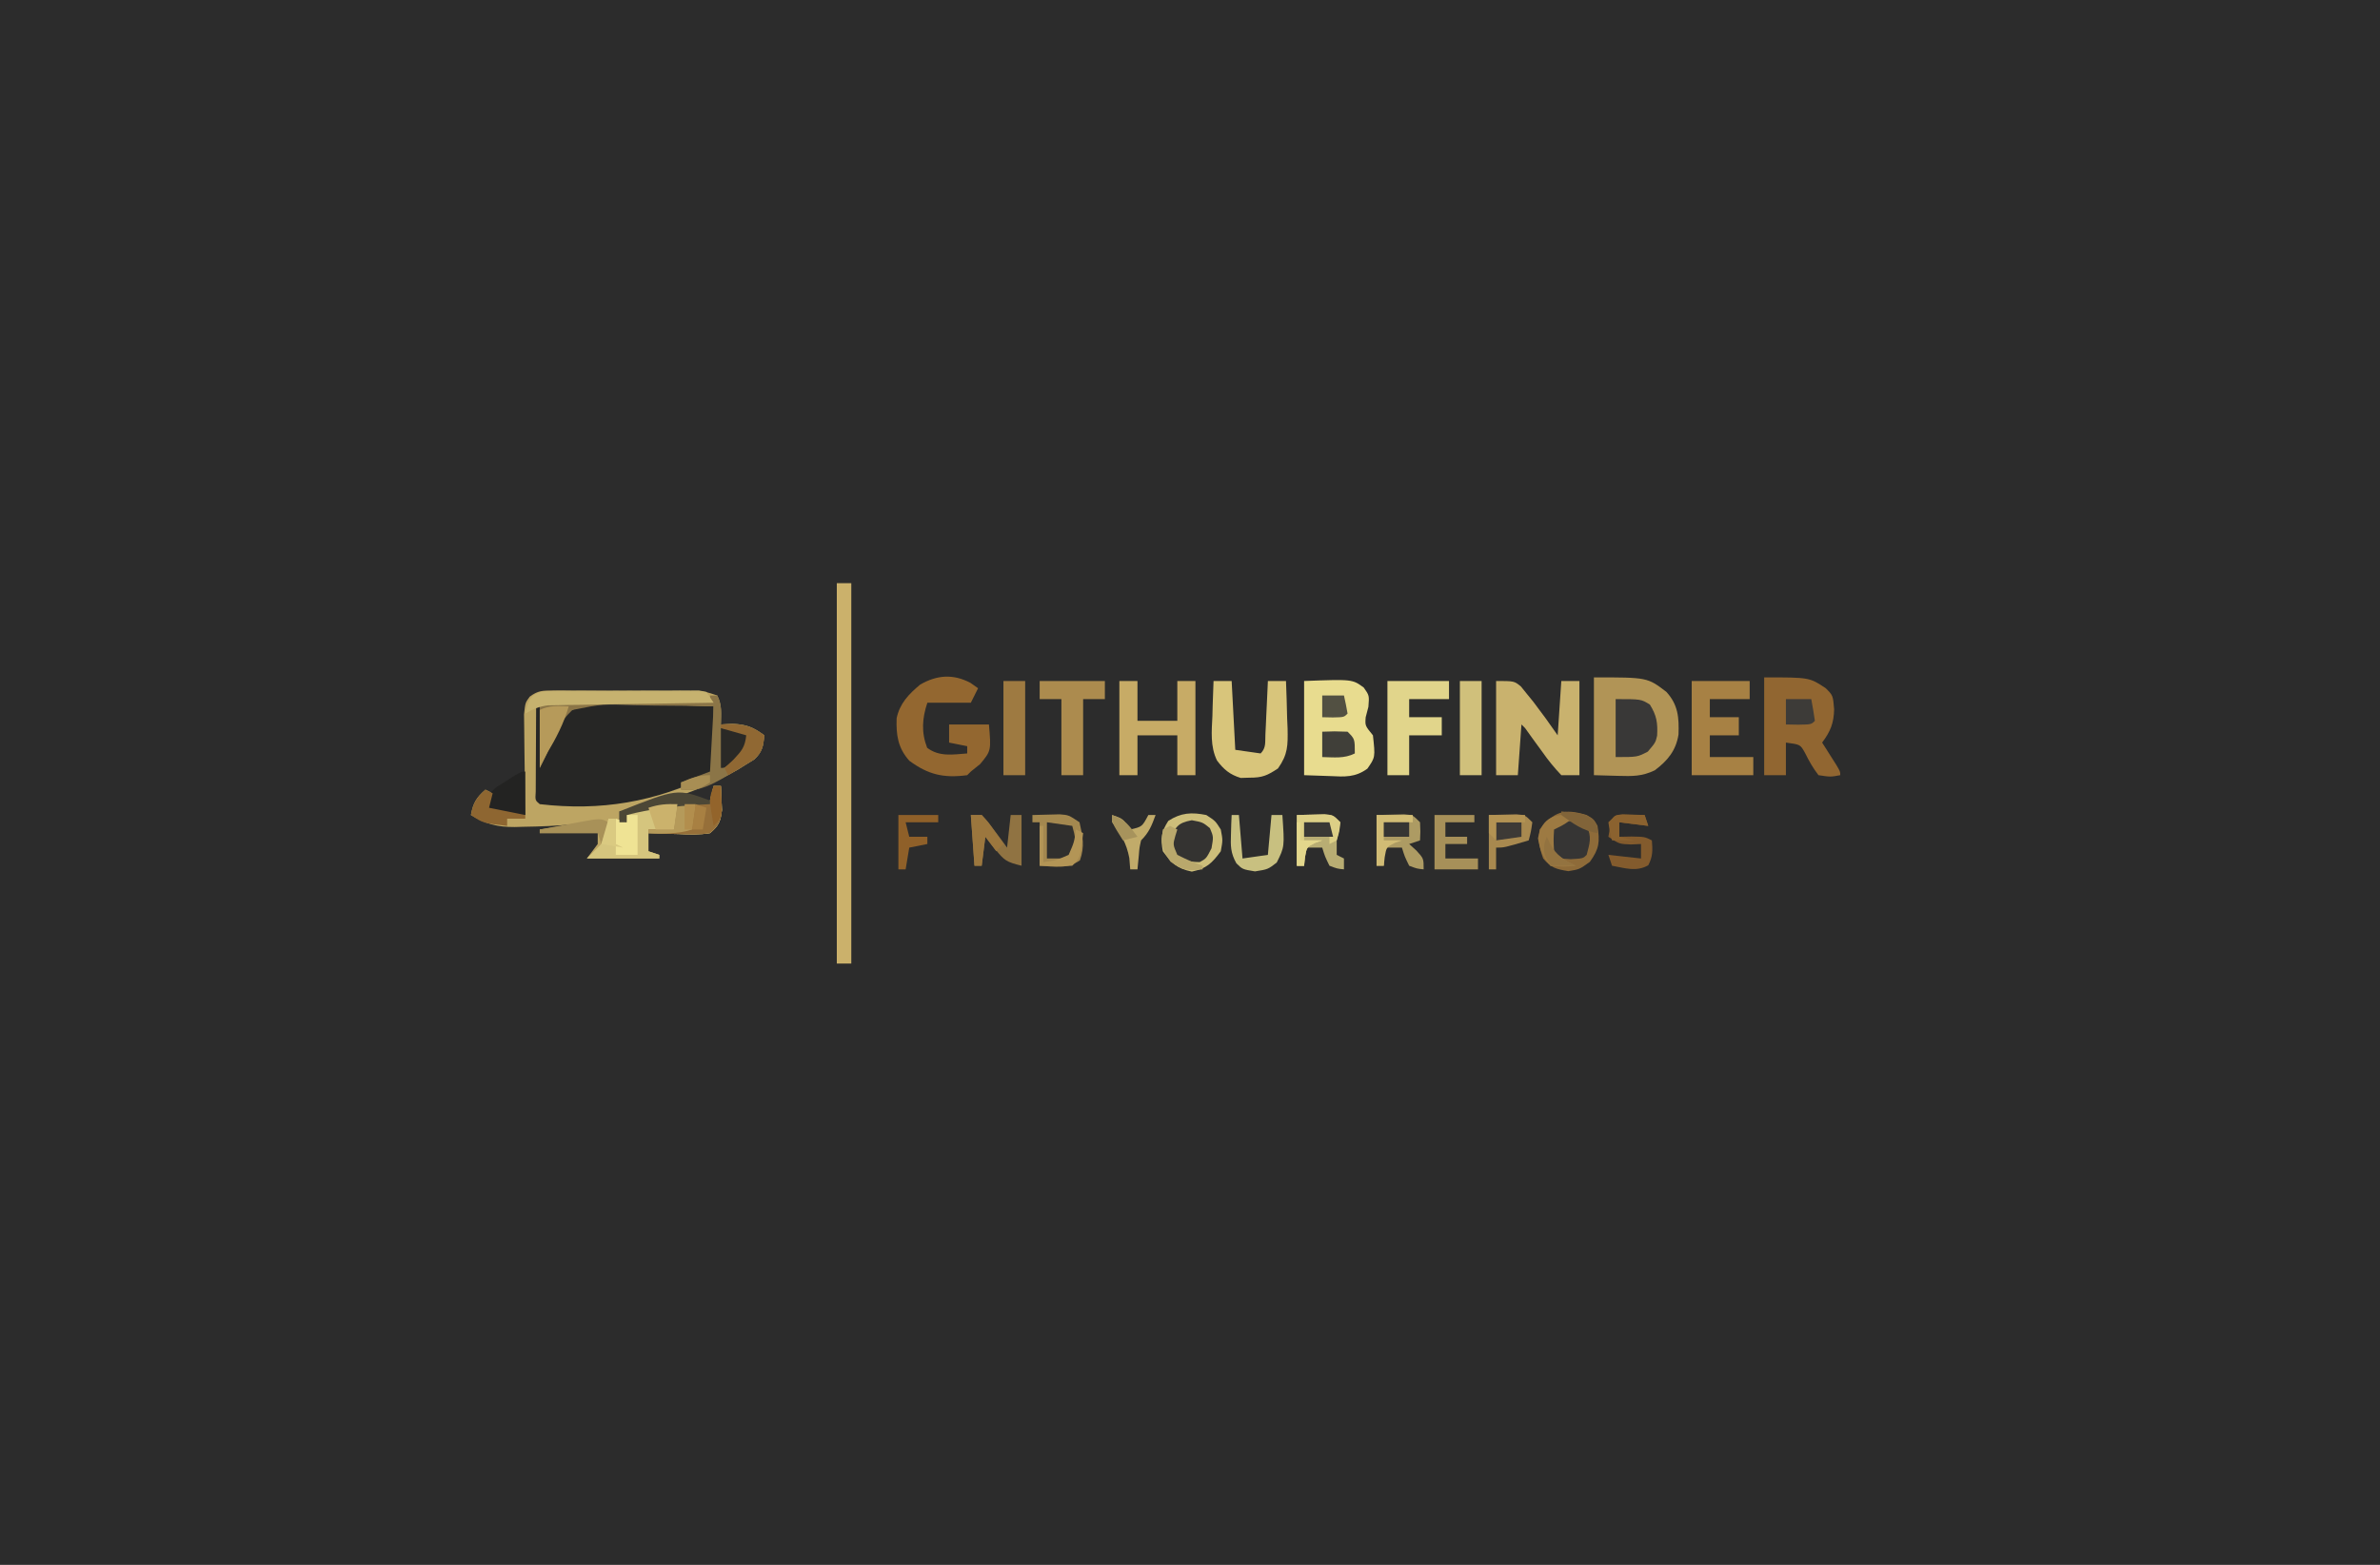 <?xml version="1.0" encoding="UTF-8"?>
<svg version="1.1" xmlns="http://www.w3.org/2000/svg" width="657" height="432">
    <path
        d="M0 0 C216.81 0 433.62 0 657 0 C657 142.56 657 285.12 657 432 C440.19 432 223.38 432 0 432 C0 289.44 0 146.88 0 0 Z "
        fill="#2C2C2C" transform="translate(0,0)" />
    <path
        d="M0 0 C0.99 0.495 0.99 0.495 2 1 C2 4.96 2 8.92 2 13 C2.494 12.145 2.987 11.291 3.496 10.41 C4.137 9.305 4.777 8.201 5.438 7.062 C6.076 5.96 6.714 4.858 7.371 3.723 C9 1 9 1 10 0 C12.884 -0.089 15.745 -0.115 18.629 -0.098 C19.925 -0.096 19.925 -0.096 21.248 -0.093 C24.019 -0.088 26.791 -0.075 29.562 -0.062 C31.437 -0.057 33.311 -0.053 35.186 -0.049 C39.79 -0.039 44.395 -0.019 49 0 C49 5.94 49 11.88 49 18 C45.352 19.728 41.696 21.381 38 23 C36.751 23.605 36.751 23.605 35.477 24.223 C24.89 28.658 12.267 27.899 1 27 C0 26 0 26 -0.114 23.5 C-0.108 22.416 -0.103 21.332 -0.098 20.215 C-0.094 19.045 -0.091 17.875 -0.088 16.67 C-0.08 15.438 -0.071 14.207 -0.062 12.938 C-0.058 11.702 -0.053 10.466 -0.049 9.193 C-0.037 6.129 -0.021 3.064 0 0 Z "
        fill="#262625" transform="translate(148,195)" />
    <path
        d="M0 0 C0.931 -0.003 1.862 -0.006 2.821 -0.009 C4.326 0.009 4.326 0.009 5.861 0.028 C7.409 0.031 7.409 0.031 8.988 0.034 C11.17 0.041 13.353 0.055 15.535 0.075 C18.879 0.106 22.224 0.116 25.568 0.122 C27.687 0.131 29.805 0.142 31.924 0.153 C32.927 0.158 33.93 0.162 34.964 0.166 C36.36 0.181 36.36 0.181 37.785 0.195 C39.014 0.206 39.014 0.206 40.268 0.216 C42.393 0.356 42.393 0.356 45.393 1.356 C46.747 4.065 46.458 6.366 46.393 9.356 C47.444 9.295 48.496 9.233 49.58 9.169 C53.551 9.364 55.235 10.06 58.393 12.356 C58.072 15.365 57.864 16.918 55.607 19.017 C54.856 19.479 54.104 19.942 53.33 20.419 C52.23 21.117 52.23 21.117 51.107 21.829 C44.249 25.688 37.591 28.427 30.018 30.606 C29.117 30.875 28.215 31.143 27.287 31.419 C20.694 33.356 20.694 33.356 18.393 33.356 C18.393 34.346 18.393 35.336 18.393 36.356 C19.053 36.356 19.713 36.356 20.393 36.356 C20.393 35.696 20.393 35.036 20.393 34.356 C28.037 31.325 35.207 30.694 43.393 30.356 C43.723 29.036 44.053 27.716 44.393 26.356 C45.053 26.356 45.713 26.356 46.393 26.356 C46.474 27.772 46.532 29.189 46.58 30.606 C46.632 31.79 46.632 31.79 46.686 32.997 C46.296 36.134 45.829 37.295 43.393 39.356 C40.483 39.849 37.645 39.732 34.705 39.606 C33.509 39.579 33.509 39.579 32.289 39.552 C30.323 39.505 28.358 39.433 26.393 39.356 C26.393 41.006 26.393 42.656 26.393 44.356 C27.383 44.686 28.373 45.016 29.393 45.356 C29.393 45.686 29.393 46.016 29.393 46.356 C22.793 46.356 16.193 46.356 9.393 46.356 C10.383 45.036 11.373 43.716 12.393 42.356 C12.393 41.366 12.393 40.376 12.393 39.356 C7.113 39.356 1.833 39.356 -3.607 39.356 C-3.607 39.026 -3.607 38.696 -3.607 38.356 C0.683 37.696 4.973 37.036 9.393 36.356 C7.691 36.604 7.691 36.604 5.955 36.856 C1.207 37.371 -3.523 37.537 -8.295 37.606 C-9.381 37.638 -9.381 37.638 -10.49 37.671 C-15.277 37.702 -18.399 36.875 -22.607 34.356 C-22.044 31.087 -21.108 29.531 -18.607 27.356 C-17.947 27.686 -17.287 28.016 -16.607 28.356 C-16.937 29.676 -17.267 30.996 -17.607 32.356 C-14.307 33.016 -11.007 33.676 -7.607 34.356 C-7.631 32.971 -7.631 32.971 -7.655 31.558 C-7.706 28.131 -7.744 24.704 -7.772 21.277 C-7.787 19.793 -7.808 18.31 -7.834 16.827 C-7.87 14.695 -7.887 12.563 -7.9 10.431 C-7.924 8.506 -7.924 8.506 -7.948 6.543 C-7.607 3.356 -7.607 3.356 -6.374 1.68 C-4.105 -0.02 -2.819 -0.013 0 0 Z M-4.607 4.356 C-4.636 8.669 -4.654 12.981 -4.67 17.294 C-4.678 18.526 -4.687 19.757 -4.695 21.026 C-4.699 22.196 -4.702 23.366 -4.705 24.571 C-4.71 25.655 -4.716 26.739 -4.721 27.856 C-4.892 30.297 -4.892 30.297 -3.607 31.356 C13.207 33.32 28.215 30.768 43.393 23.356 C44.586 22.383 44.586 22.383 44.506 20.591 C44.501 19.842 44.496 19.093 44.49 18.321 C44.487 17.512 44.484 16.704 44.48 15.87 C44.472 15.02 44.464 14.17 44.455 13.294 C44.451 12.44 44.446 11.586 44.441 10.706 C44.43 8.589 44.412 6.473 44.393 4.356 C38.949 4.133 33.507 3.97 28.06 3.862 C26.209 3.817 24.358 3.756 22.508 3.677 C12.152 2.778 12.152 2.778 2.882 6.259 C1.301 8.603 0.314 10.693 -0.607 13.356 C-1.267 14.676 -1.927 15.996 -2.607 17.356 C-2.607 13.066 -2.607 8.776 -2.607 4.356 C-3.267 4.356 -3.927 4.356 -4.607 4.356 Z "
        fill="#BDA563" transform="translate(152.607,190.644)" />
    <path
        d="M0 0 C14.75 0 14.75 0 20 4 C23.263 7.569 23.523 11.115 23.352 15.785 C22.644 20.243 20.329 22.996 16.812 25.652 C13.249 27.36 10.619 27.298 6.688 27.188 C3.377 27.095 3.377 27.095 0 27 C0 18.09 0 9.18 0 0 Z "
        fill="#B19456" transform="translate(440,187)" />
    <path
        d="M0 0 C13.33 -0.494 13.33 -0.494 16.469 1.82 C18 4 18 4 17.75 7.125 C17.503 8.074 17.255 9.023 17 10 C16.815 12.324 16.815 12.324 19 15 C19.66 21.053 19.66 21.053 17.461 24.207 C14.113 26.646 11.212 26.443 7.25 26.25 C4.857 26.168 2.465 26.085 0 26 C0 17.42 0 8.84 0 0 Z "
        fill="#E8DC8F" transform="translate(360,188)" />
    <path
        d="M0 0 C1.32 0 2.64 0 4 0 C4 34.65 4 69.3 4 105 C2.68 105 1.36 105 0 105 C0 70.35 0 35.7 0 0 Z "
        fill="#CBB16B" transform="translate(231,161)" />
    <path
        d="M0 0 C12.5 0 12.5 0 17 3 C19 5 19 5 19.312 8.812 C19.237 12.603 18.306 14.925 16 18 C16.361 18.566 16.722 19.132 17.094 19.715 C17.558 20.448 18.022 21.182 18.5 21.938 C18.964 22.668 19.428 23.399 19.906 24.152 C21 26 21 26 21 27 C18.312 27.5 18.312 27.5 15 27 C13.466 25.046 12.379 23.07 11.273 20.848 C9.973 18.525 9.973 18.525 6 18 C6 20.97 6 23.94 6 27 C4.02 27 2.04 27 0 27 C0 18.09 0 9.18 0 0 Z "
        fill="#916631" transform="translate(487,187)" />
    <path
        d="M0 0 C5 0 5 0 6.844 1.504 C7.39 2.183 7.937 2.863 8.5 3.562 C9.089 4.286 9.678 5.009 10.285 5.754 C12.602 8.789 14.837 11.853 17 15 C17.33 10.05 17.66 5.1 18 0 C19.65 0 21.3 0 23 0 C23 8.58 23 17.16 23 26 C21.35 26 19.7 26 18 26 C16.001 23.874 14.405 21.928 12.75 19.562 C11.87 18.355 10.99 17.148 10.109 15.941 C9.413 14.971 8.717 14 8 13 C7.67 12.67 7.34 12.34 7 12 C6.67 16.62 6.34 21.24 6 26 C4.02 26 2.04 26 0 26 C0 17.42 0 8.84 0 0 Z "
        fill="#C9B26E" transform="translate(413,188)" />
    <path
        d="M0 0 C0.701 0.495 1.403 0.99 2.125 1.5 C1.465 2.82 0.805 4.14 0.125 5.5 C-3.835 5.5 -7.795 5.5 -11.875 5.5 C-13.311 9.809 -13.588 13.647 -11.938 17.938 C-8.594 20.471 -4.922 19.805 -0.875 19.5 C-0.875 18.84 -0.875 18.18 -0.875 17.5 C-2.525 17.17 -4.175 16.84 -5.875 16.5 C-5.875 14.85 -5.875 13.2 -5.875 11.5 C-2.245 11.5 1.385 11.5 5.125 11.5 C5.74 18.759 5.74 18.759 2.688 22.438 C1.842 23.118 0.996 23.799 0.125 24.5 C-0.205 24.83 -0.535 25.16 -0.875 25.5 C-7.368 26.35 -11.63 25.382 -16.875 21.5 C-20.028 17.94 -20.514 14.411 -20.359 9.785 C-19.489 5.681 -17.027 3.136 -13.875 0.5 C-9.218 -2.178 -4.794 -2.501 0 0 Z "
        fill="#936730" transform="translate(267.875,188.5)" />
    <path
        d="M0 0 C0.66 0 1.32 0 2 0 C2.082 1.416 2.139 2.833 2.188 4.25 C2.24 5.433 2.24 5.433 2.293 6.641 C1.903 9.778 1.436 10.938 -1 13 C-3.91 13.492 -6.747 13.375 -9.688 13.25 C-10.485 13.232 -11.282 13.214 -12.104 13.195 C-14.07 13.148 -16.035 13.076 -18 13 C-18 14.65 -18 16.3 -18 18 C-17.01 18.33 -16.02 18.66 -15 19 C-15 19.33 -15 19.66 -15 20 C-21.6 20 -28.2 20 -35 20 C-33.68 18.68 -32.36 17.36 -31 16 C-29.722 12.365 -29.722 12.365 -29 9 C-27.35 9.33 -25.7 9.66 -24 10 C-24 9.34 -24 8.68 -24 8 C-16.355 4.968 -9.186 4.338 -1 4 C-0.67 2.68 -0.34 1.36 0 0 Z "
        fill="#D5C57E" transform="translate(197,217)" />
    <path
        d="M0 0 C0.66 0 1.32 0 2 0 C3.354 2.709 3.065 5.009 3 8 C4.052 7.938 5.104 7.876 6.188 7.812 C10.158 8.008 11.842 8.703 15 11 C14.679 14.009 14.471 15.562 12.215 17.66 C9.823 19.133 7.436 20.6 5 22 C4.274 22.419 3.549 22.838 2.801 23.27 C-0.903 25.266 -3.682 26.54 -8 26 C-8 25.34 -8 24.68 -8 24 C-4.04 22.515 -4.04 22.515 0 21 C0.33 15.06 0.66 9.12 1 3 C-4.435 2.867 -9.845 2.771 -15.278 2.768 C-17.122 2.756 -18.966 2.723 -20.809 2.667 C-29.524 2.312 -29.524 2.312 -38 4 C-41.719 7.552 -43.341 11.193 -45 16 C-45.66 17.32 -46.32 18.64 -47 20 C-47 14.06 -47 8.12 -47 2 C-31.49 1.67 -15.98 1.34 0 1 C0 0.67 0 0.34 0 0 Z "
        fill="#8B7547" transform="translate(196,192)" />
    <path
        d="M0 0 C1.65 0 3.3 0 5 0 C5 3.63 5 7.26 5 11 C8.63 11 12.26 11 16 11 C16 7.37 16 3.74 16 0 C17.65 0 19.3 0 21 0 C21 8.58 21 17.16 21 26 C19.35 26 17.7 26 16 26 C16 22.37 16 18.74 16 15 C12.37 15 8.74 15 5 15 C5 18.63 5 22.26 5 26 C3.35 26 1.7 26 0 26 C0 17.42 0 8.84 0 0 Z "
        fill="#C7AB66" transform="translate(309,188)" />
    <path
        d="M0 0 C1.65 0 3.3 0 5 0 C5.33 6.27 5.66 12.54 6 19 C8.31 19.33 10.62 19.66 13 20 C14.55 18.45 14.217 16.9 14.316 14.746 C14.358 13.892 14.4 13.038 14.443 12.158 C14.483 11.26 14.522 10.363 14.562 9.438 C14.606 8.536 14.649 7.634 14.693 6.705 C14.8 4.47 14.902 2.235 15 0 C16.65 0 18.3 0 20 0 C20.146 3.395 20.234 6.79 20.312 10.188 C20.354 11.147 20.396 12.107 20.439 13.096 C20.521 17.783 20.553 20.215 17.793 24.133 C14.88 26.08 13.463 26.704 10 26.688 C9.175 26.712 8.35 26.736 7.5 26.762 C4.509 25.85 2.847 24.448 0.959 21.963 C-0.955 18.046 -0.51 13.885 -0.312 9.625 C-0.29 8.698 -0.267 7.771 -0.244 6.816 C-0.186 4.543 -0.104 2.272 0 0 Z "
        fill="#D8C57B" transform="translate(335,188)" />
    <path
        d="M0 0 C5.28 0 10.56 0 16 0 C16 1.65 16 3.3 16 5 C12.37 5 8.74 5 5 5 C5 6.65 5 8.3 5 10 C7.64 10 10.28 10 13 10 C13 11.65 13 13.3 13 15 C10.36 15 7.72 15 5 15 C5 16.98 5 18.96 5 21 C8.96 21 12.92 21 17 21 C17 22.65 17 24.3 17 26 C11.39 26 5.78 26 0 26 C0 17.42 0 8.84 0 0 Z "
        fill="#A78144" transform="translate(467,188)" />
    <path
        d="M0 0 C5.61 0 11.22 0 17 0 C17 1.65 17 3.3 17 5 C13.37 5 9.74 5 6 5 C6 6.65 6 8.3 6 10 C8.97 10 11.94 10 15 10 C15 11.65 15 13.3 15 15 C12.03 15 9.06 15 6 15 C6 18.63 6 22.26 6 26 C4.02 26 2.04 26 0 26 C0 17.42 0 8.84 0 0 Z "
        fill="#E1D58B" transform="translate(383,188)" />
    <path
        d="M0 0 C5.94 0 11.88 0 18 0 C18 1.65 18 3.3 18 5 C16.02 5 14.04 5 12 5 C12 11.93 12 18.86 12 26 C10.02 26 8.04 26 6 26 C6 19.07 6 12.14 6 5 C4.02 5 2.04 5 0 5 C0 3.35 0 1.7 0 0 Z "
        fill="#AC8B4E" transform="translate(287,188)" />
    <path
        d="M0 0 C1.938 1.125 1.938 1.125 3 3 C3.653 7.411 3.513 9.291 0.875 12.938 C-2 15 -2 15 -5.062 15.5 C-8.429 14.927 -9.79 14.619 -12 12 C-13.03 9.249 -13.419 6.918 -13 4 C-8.973 -0.934 -6.319 -1.908 0 0 Z "
        fill="#8E6B39" transform="translate(438,225)" />
    <path
        d="M0 0 C2.5 1.625 2.5 1.625 4 4 C4.562 6.938 4.562 6.938 4 10 C1.544 13.323 0.074 14.776 -4 15.625 C-8.074 14.776 -9.544 13.323 -12 10 C-12.671 6.349 -12.482 4.763 -10.5 1.625 C-6.994 -0.654 -4.071 -0.818 0 0 Z "
        fill="#CDBE7A" transform="translate(333,225)" />
    <path
        d="M0 0 C7 0 7 0 9.438 1.5 C11.332 4.532 11.64 6.561 11.449 10.094 C11 12 11 12 8.875 14.5 C6 16 6 16 0 16 C0 10.72 0 5.44 0 0 Z "
        fill="#393837" transform="translate(446,193)" />
    <path
        d="M0 0 C1.604 -0.054 3.208 -0.093 4.812 -0.125 C5.706 -0.148 6.599 -0.171 7.52 -0.195 C10 0 10 0 13 2 C13.906 6.014 14.482 8.622 13.125 12.5 C9.615 14.977 6.211 14.244 2 14 C2 10.04 2 6.08 2 2 C1.34 2 0.68 2 0 2 C0 1.34 0 0.68 0 0 Z "
        fill="#A4884F" transform="translate(285,225)" />
    <path
        d="M0 0 C1.98 0 3.96 0 6 0 C6 8.58 6 17.16 6 26 C4.02 26 2.04 26 0 26 C0 17.42 0 8.84 0 0 Z "
        fill="#D0C07B" transform="translate(403,188)" />
    <path
        d="M0 0 C1.98 0 3.96 0 6 0 C6 8.58 6 17.16 6 26 C4.02 26 2.04 26 0 26 C0 17.42 0 8.84 0 0 Z "
        fill="#9E7A41" transform="translate(277,188)" />
    <path
        d="M0 0 C0.934 -0.01 1.869 -0.019 2.831 -0.029 C3.843 -0.028 4.854 -0.027 5.896 -0.026 C7.45 -0.033 7.45 -0.033 9.035 -0.039 C11.227 -0.045 13.419 -0.045 15.612 -0.041 C18.977 -0.038 22.34 -0.061 25.705 -0.087 C27.831 -0.089 29.958 -0.09 32.084 -0.089 C33.095 -0.098 34.107 -0.107 35.149 -0.117 C36.083 -0.11 37.018 -0.104 37.98 -0.098 C38.805 -0.098 39.629 -0.099 40.479 -0.1 C41.143 0.024 41.806 0.147 42.49 0.275 C43.15 1.265 43.81 2.255 44.49 3.275 C43.898 3.283 43.305 3.291 42.695 3.299 C36.53 3.385 30.366 3.485 24.202 3.592 C21.901 3.63 19.601 3.665 17.3 3.697 C13.993 3.742 10.687 3.8 7.381 3.861 C5.837 3.878 5.837 3.878 4.262 3.896 C2.821 3.925 2.821 3.925 1.351 3.956 C0.507 3.969 -0.337 3.982 -1.206 3.996 C-3.694 4.297 -5.353 5.028 -7.51 6.275 C-6.52 1.324 -5.021 0.028 0 0 Z "
        fill="#C6B26F" transform="translate(152.51,190.725)" />
    <path
        d="M0 0 C1.609 -0.041 3.217 -0.083 4.875 -0.125 C5.78 -0.148 6.685 -0.171 7.617 -0.195 C10 0 10 0 12 2 C12.125 4.625 12.125 4.625 12 7 C11.01 7.33 10.02 7.66 9 8 C9.66 8.598 10.32 9.196 11 9.812 C13 12 13 12 13 15 C11.125 14.812 11.125 14.812 9 14 C7.75 11.438 7.75 11.438 7 9 C5.35 9 3.7 9 2 9 C2 10.65 2 12.3 2 14 C1.34 14 0.68 14 0 14 C0 9.38 0 4.76 0 0 Z "
        fill="#AD9B63" transform="translate(380,225)" />
    <path
        d="M0 0 C1.609 -0.041 3.217 -0.083 4.875 -0.125 C5.78 -0.148 6.685 -0.171 7.617 -0.195 C10 0 10 0 12 2 C11.625 4.375 11.625 4.375 11 7 C11 8.32 11 9.64 11 11 C11.66 11.33 12.32 11.66 13 12 C13 12.99 13 13.98 13 15 C11.125 14.812 11.125 14.812 9 14 C7.75 11.438 7.75 11.438 7 9 C5.35 9 3.7 9 2 9 C2 10.65 2 12.3 2 14 C1.34 14 0.68 14 0 14 C0 9.38 0 4.76 0 0 Z "
        fill="#B8AD73" transform="translate(358,225)" />
    <path
        d="M0 0 C0.66 0 1.32 0 2 0 C2.082 1.416 2.139 2.833 2.188 4.25 C2.24 5.433 2.24 5.433 2.293 6.641 C1.903 9.778 1.436 10.938 -1 13 C-3.91 13.492 -6.747 13.375 -9.688 13.25 C-10.485 13.232 -11.282 13.214 -12.104 13.195 C-14.07 13.148 -16.035 13.076 -18 13 C-18 12.67 -18 12.34 -18 12 C-15.69 12 -13.38 12 -11 12 C-10.67 9.69 -10.34 7.38 -10 5 C-5.545 4.505 -5.545 4.505 -1 4 C-0.67 2.68 -0.34 1.36 0 0 Z "
        fill="#966F39" transform="translate(197,217)" />
    <path
        d="M0 0 C1.609 -0.041 3.217 -0.083 4.875 -0.125 C5.78 -0.148 6.685 -0.171 7.617 -0.195 C10 0 10 0 12 2 C11.625 4.625 11.625 4.625 11 7 C4.25 9 4.25 9 2 9 C2 10.98 2 12.96 2 15 C1.34 15 0.68 15 0 15 C0 10.05 0 5.1 0 0 Z "
        fill="#A8894F" transform="translate(411,225)" />
    <path
        d="M0 0 C3.63 0 7.26 0 11 0 C11 0.66 11 1.32 11 2 C8.36 2 5.72 2 3 2 C3 3.32 3 4.64 3 6 C4.98 6 6.96 6 9 6 C9 6.66 9 7.32 9 8 C7.02 8 5.04 8 3 8 C3 9.32 3 10.64 3 12 C5.97 12 8.94 12 12 12 C12 12.99 12 13.98 12 15 C8.04 15 4.08 15 0 15 C0 10.05 0 5.1 0 0 Z "
        fill="#A79059" transform="translate(396,225)" />
    <path
        d="M0 0 C0.99 0 1.98 0 3 0 C4.824 1.969 4.824 1.969 6.688 4.5 C7.31 5.335 7.933 6.171 8.574 7.031 C9.045 7.681 9.515 8.331 10 9 C10.33 6.03 10.66 3.06 11 0 C11.99 0 12.98 0 14 0 C14 4.62 14 9.24 14 14 C9.819 12.955 9.272 12.589 6.75 9.438 C6.229 8.797 5.708 8.156 5.172 7.496 C4.785 7.002 4.398 6.509 4 6 C3.67 8.64 3.34 11.28 3 14 C2.34 14 1.68 14 1 14 C0.67 9.38 0.34 4.76 0 0 Z "
        fill="#907342" transform="translate(268,225)" />
    <path
        d="M0 0 C3 0.562 3 0.562 5 2.188 C6 4.562 6 4.562 5.438 7.75 C4 10.562 4 10.562 2.188 11.562 C-0.699 11.562 -2.49 10.987 -5 9.562 C-6 7.75 -6 7.75 -6 5.562 C-4.574 1.872 -3.963 0.743 0 0 Z "
        fill="#343331" transform="translate(329,226.438)" />
    <path
        d="M0 0 C3.062 0.312 3.062 0.312 5 1.438 C6.602 4.264 5.858 6.262 5.062 9.312 C4.062 10.312 4.062 10.312 0.625 10.5 C-2.938 10.312 -2.938 10.312 -4.938 8.312 C-5.188 5.312 -5.188 5.312 -4.938 2.312 C-2.938 0.312 -2.938 0.312 0 0 Z "
        fill="#363534" transform="translate(432.938,226.688)" />
    <path
        d="M0 0 C0 3.96 0 7.92 0 12 C-1.258 12.041 -2.516 12.082 -3.812 12.125 C-4.52 12.148 -5.228 12.171 -5.957 12.195 C-8 12 -8 12 -11 10 C-10.652 7.141 -10.216 6.181 -7.969 4.297 C-7.154 3.786 -6.339 3.276 -5.5 2.75 C-4.685 2.229 -3.871 1.708 -3.031 1.172 C-1 0 -1 0 0 0 Z "
        fill="#232322" transform="translate(145,213)" />
    <path
        d="M0 0 C2.051 0.033 4.102 0.065 6.152 0.098 C6.482 1.088 6.812 2.078 7.152 3.098 C4.512 2.768 1.872 2.438 -0.848 2.098 C-0.848 3.418 -0.848 4.738 -0.848 6.098 C0.823 6.067 0.823 6.067 2.527 6.035 C6.152 6.098 6.152 6.098 8.152 7.098 C8.37 9.788 8.437 11.564 7.152 13.973 C3.823 15.845 0.833 14.761 -2.848 14.098 C-3.178 13.108 -3.508 12.118 -3.848 11.098 C-0.878 11.428 2.092 11.758 5.152 12.098 C5.152 10.778 5.152 9.458 5.152 8.098 C3.76 8.16 3.76 8.16 2.34 8.223 C-0.848 8.098 -0.848 8.098 -3.848 6.098 C-2.78 0.147 -2.78 0.147 0 0 Z "
        fill="#835B2D" transform="translate(447.848,224.902)" />
    <path
        d="M0 0 C0.66 0 1.32 0 2 0 C2.33 3.96 2.66 7.92 3 12 C6.465 11.505 6.465 11.505 10 11 C10.33 7.37 10.66 3.74 11 0 C11.99 0 12.98 0 14 0 C14.613 8.773 14.613 8.773 12.438 13.125 C10 15 10 15 6.438 15.562 C3 15 3 15 1.297 13.324 C-0.318 10.43 -0.305 8.541 -0.188 5.25 C-0.16 4.265 -0.133 3.28 -0.105 2.266 C-0.071 1.518 -0.036 0.77 0 0 Z "
        fill="#C8C080" transform="translate(340,225)" />
    <path
        d="M0 0 C2.31 0.33 4.62 0.66 7 1 C7.81 3.915 8.218 5.461 7.062 8.312 C6.537 9.148 6.537 9.148 6 10 C4.02 10 2.04 10 0 10 C0 6.7 0 3.4 0 0 Z "
        fill="#302F2D" transform="translate(289,227)" />
    <path
        d="M0 0 C-1.418 4.846 -3.444 8.687 -6 13 C-6.66 14.32 -7.32 15.64 -8 17 C-8 11.72 -8 6.44 -8 1 C-5.291 -0.354 -2.991 -0.065 0 0 Z "
        fill="#B69A5A" transform="translate(157,195)" />
    <path
        d="M0 0 C1.609 -0.041 3.217 -0.083 4.875 -0.125 C5.78 -0.148 6.685 -0.171 7.617 -0.195 C10 0 10 0 12 2 C11.75 4.562 11.75 4.562 11 7 C10.01 7.495 10.01 7.495 9 8 C9 6.35 9 4.7 9 3 C6.69 2.67 4.38 2.34 2 2 C2 3.65 2 5.3 2 7 C3.65 7 5.3 7 7 7 C6.361 7.227 5.721 7.454 5.062 7.688 C2.728 8.853 2.728 8.853 2.25 11.625 C2.167 12.409 2.085 13.193 2 14 C1.34 14 0.68 14 0 14 C0 9.38 0 4.76 0 0 Z "
        fill="#DCCF86" transform="translate(358,225)" />
    <path
        d="M0 0 C3.63 0 7.26 0 11 0 C11 0.66 11 1.32 11 2 C8.03 2 5.06 2 2 2 C2.33 3.32 2.66 4.64 3 6 C4.65 6 6.3 6 8 6 C8 6.66 8 7.32 8 8 C6.35 8.33 4.7 8.66 3 9 C2.67 10.98 2.34 12.96 2 15 C1.34 15 0.68 15 0 15 C0 10.05 0 5.1 0 0 Z "
        fill="#8F6029" transform="translate(248,225)" />
    <path
        d="M0 0 C2.31 0.33 4.62 0.66 7 1 C7.33 2.32 7.66 3.64 8 5 C6.857 6.003 5.71 7.002 4.562 8 C3.605 8.835 3.605 8.835 2.629 9.688 C1 11 1 11 0 11 C0 7.37 0 3.74 0 0 Z "
        fill="#2A2926" transform="translate(199,201)" />
    <path
        d="M0 0 C0.99 0 1.98 0 3 0 C3 3.63 3 7.26 3 11 C1.02 11 -0.96 11 -3 11 C-3 7.7 -3 4.4 -3 1 C-2.01 1.33 -1.02 1.66 0 2 C0 1.34 0 0.68 0 0 Z "
        fill="#EFE394" transform="translate(173,225)" />
    <path
        d="M0 0 C5.023 -0.295 7.895 0.015 12 3 C11.696 6.245 11.437 7.619 8.934 9.801 C8.11 10.3 7.286 10.799 6.438 11.312 C5.611 11.824 4.785 12.336 3.934 12.863 C3.296 13.238 2.657 13.614 2 14 C1.67 13.34 1.34 12.68 1 12 C1.804 11.258 2.609 10.515 3.438 9.75 C5.77 7.247 6.635 6.282 7 3 C4.69 2.34 2.38 1.68 0 1 C0 0.67 0 0.34 0 0 Z "
        fill="#906833" transform="translate(199,200)" />
    <path
        d="M0 0 C3.375 -0.125 3.375 -0.125 7 0 C9 2 9 2 9 6 C6.043 7.478 3.258 7.06 0 7 C0 4.69 0 2.38 0 0 Z "
        fill="#403F39" transform="translate(365,202)" />
    <path
        d="M0 0 C3 1 3 1 5 4 C8.278 3.248 8.278 3.248 10 0 C10.66 0 11.32 0 12 0 C10.926 2.915 10.222 4.778 8 7 C7.542 8.972 7.542 8.972 7.375 11.125 C7.189 13.043 7.189 13.043 7 15 C6.34 15 5.68 15 5 15 C4.918 13.969 4.835 12.938 4.75 11.875 C3.938 7.678 2.471 5.427 0 2 C0 1.34 0 0.68 0 0 Z "
        fill="#C1AB6A" transform="translate(307,225)" />
    <path
        d="M0 0 C2.31 0 4.62 0 7 0 C7.381 1.991 7.713 3.993 8 6 C7 7 7 7 3.438 7.062 C2.303 7.042 1.169 7.021 0 7 C0 4.69 0 2.38 0 0 Z "
        fill="#3D3B38" transform="translate(493,193)" />
    <path
        d="M0 0 C-1.952 1.952 -3.532 2.848 -6 4 C-6.167 6.917 -6.167 6.917 -6 10 C-4.048 11.952 -2.468 12.848 0 14 C-3.312 14.312 -3.312 14.312 -7 14 C-9.215 11.499 -9.879 9.709 -10.438 6.438 C-9.361 0.442 -5.517 -0.502 0 0 Z "
        fill="#9D7A42" transform="translate(435,225)" />
    <path
        d="M0 0 C3.3 0 6.6 0 10 0 C10 0.66 10 1.32 10 2 C7.36 2 4.72 2 2 2 C2 3.65 2 5.3 2 7 C3.65 7 5.3 7 7 7 C6.361 7.227 5.721 7.454 5.062 7.688 C2.728 8.853 2.728 8.853 2.25 11.625 C2.167 12.409 2.085 13.193 2 14 C1.34 14 0.68 14 0 14 C0 9.38 0 4.76 0 0 Z "
        fill="#D1BC75" transform="translate(380,225)" />
    <path
        d="M0 0 C0.66 0.33 1.32 0.66 2 1 C1.67 2.32 1.34 3.64 1 5 C4.3 5.66 7.6 6.32 11 7 C11 7.33 11 7.66 11 8 C9.35 8 7.7 8 6 8 C6 8.66 6 9.32 6 10 C-0.625 9.25 -0.625 9.25 -4 7 C-3.436 3.73 -2.5 2.174 0 0 Z "
        fill="#8E6631" transform="translate(134,218)" />
    <path
        d="M0 0 C0.99 0 1.98 0 3 0 C4.605 1.75 4.605 1.75 6.188 4 C6.717 4.742 7.247 5.485 7.793 6.25 C8.191 6.827 8.59 7.405 9 8 C8.34 8.66 7.68 9.32 7 10 C6.01 8.68 5.02 7.36 4 6 C3.67 8.64 3.34 11.28 3 14 C2.34 14 1.68 14 1 14 C0.67 9.38 0.34 4.76 0 0 Z "
        fill="#9C773E" transform="translate(268,225)" />
    <path
        d="M0 0 C1.65 0 3.3 0 5 0 C4.67 2.31 4.34 4.62 4 7 C0.019 8.327 -3.85 8.069 -8 8 C-8 7.67 -8 7.34 -8 7 C-5.69 7 -3.38 7 -1 7 C-0.67 4.69 -0.34 2.38 0 0 Z "
        fill="#B59A5A" transform="translate(187,222)" />
    <path
        d="M0 0 C0 0.33 0 0.66 0 1 C-0.906 1.049 -1.812 1.098 -2.746 1.148 C-9.709 1.576 -16.244 2.253 -23 4 C-23 4.66 -23 5.32 -23 6 C-23.66 6 -24.32 6 -25 6 C-25 5.01 -25 4.02 -25 3 C-9.043 -3.34 -9.043 -3.34 0 0 Z "
        fill="#4C4736" transform="translate(196,221)" />
    <path
        d="M0 0 C-0.66 1.98 -1.32 3.96 -2 6 C-2.33 5.01 -2.66 4.02 -3 3 C-8.28 3 -13.56 3 -19 3 C-19 2.67 -19 2.34 -19 2 C-16.21 1.471 -13.418 0.952 -10.625 0.438 C-9.831 0.286 -9.037 0.135 -8.219 -0.021 C-2.227 -1.113 -2.227 -1.113 0 0 Z "
        fill="#A89158" transform="translate(168,227)" />
    <path
        d="M0 0 C0.33 0 0.66 0 1 0 C1 3.3 1 6.6 1 10 C4.486 9.541 4.486 9.541 8 8 C9.541 4.486 9.541 4.486 10 1 C10.66 1.33 11.32 1.66 12 2 C11.25 8.75 11.25 8.75 9 11 C5.982 11.272 3.036 11.087 0 11 C0 7.37 0 3.74 0 0 Z "
        fill="#B39556" transform="translate(287,228)" />
    <path
        d="M0 0 C1.98 0 3.96 0 6 0 C6.382 1.656 6.714 3.325 7 5 C6 6 6 6 2.938 6.062 C1.483 6.032 1.483 6.032 0 6 C0 4.02 0 2.04 0 0 Z "
        fill="#525042" transform="translate(365,192)" />
    <path
        d="M0 0 C2.018 0.065 4.036 0.13 6.055 0.195 C6.385 1.185 6.715 2.175 7.055 3.195 C4.415 2.865 1.775 2.535 -0.945 2.195 C-0.945 3.515 -0.945 4.835 -0.945 6.195 C0.375 6.525 1.695 6.855 3.055 7.195 C1.075 7.195 -0.905 7.195 -2.945 7.195 C-3.57 4.82 -3.57 4.82 -3.945 2.195 C-1.945 0.195 -1.945 0.195 0 0 Z "
        fill="#8B622F" transform="translate(447.945,224.805)" />
    <path
        d="M0 0 C-0.33 2.31 -0.66 4.62 -1 7 C-2.65 7 -4.3 7 -6 7 C-6.66 5.02 -7.32 3.04 -8 1 C-5.072 0.024 -3.044 -0.082 0 0 Z "
        fill="#CBB26C" transform="translate(187,222)" />
    <path
        d="M0 0 C0.66 0.33 1.32 0.66 2 1 C1.814 1.598 1.629 2.196 1.438 2.812 C0.779 5.164 0.779 5.164 2 8 C5.503 9.716 5.503 9.716 9 11 C9 11.33 9 11.66 9 12 C4.983 12.467 3.435 12.322 0.125 9.875 C-2.322 6.565 -2.467 5.017 -2 1 C-1.34 0.67 -0.68 0.34 0 0 Z "
        fill="#B9A86C" transform="translate(323,228)" />
    <path
        d="M0 0 C2.31 0 4.62 0 7 0 C7 1.32 7 2.64 7 4 C4.69 4.33 2.38 4.66 0 5 C0 3.35 0 1.7 0 0 Z "
        fill="#3D3A36" transform="translate(413,227)" />
    <path
        d="M0 0 C2.31 0 4.62 0 7 0 C7.33 1.32 7.66 2.64 8 4 C5.36 4 2.72 4 0 4 C0 2.68 0 1.36 0 0 Z "
        fill="#393835" transform="translate(360,227)" />
    <path d="M0 0 C2.31 0 4.62 0 7 0 C7 1.32 7 2.64 7 4 C4.69 4 2.38 4 0 4 C0 2.68 0 1.36 0 0 Z "
        fill="#363533" transform="translate(382,227)" />
    <path
        d="M0 0 C3.3 0 6.6 0 10 0 C10 0.66 10 1.32 10 2 C7.36 2 4.72 2 2 2 C2 3.65 2 5.3 2 7 C1.34 6.34 0.68 5.68 0 5 C0 3.35 0 1.7 0 0 Z "
        fill="#B39353" transform="translate(411,225)" />
    <path
        d="M0 0 C0.33 0 0.66 0 1 0 C1 1.65 1 3.3 1 5 C2.98 5 4.96 5 7 5 C6.361 5.227 5.721 5.454 5.062 5.688 C2.728 6.853 2.728 6.853 2.25 9.625 C2.167 10.409 2.085 11.193 2 12 C1.34 12 0.68 12 0 12 C0 8.04 0 4.08 0 0 Z "
        fill="#E3D78C" transform="translate(358,227)" />
    <path
        d="M0 0 C6.476 0.611 6.476 0.611 8.938 2.438 C10 4 10 4 10 6 C6.005 5.385 3.225 3.345 0 1 C0 0.67 0 0.34 0 0 Z "
        fill="#816439" transform="translate(431,224)" />
    <path
        d="M0 0 C0.66 0 1.32 0 2 0 C2 2.31 2 4.62 2 7 C2.66 7.33 3.32 7.66 4 8 C1.03 7.505 1.03 7.505 -2 7 C-1.34 4.69 -0.68 2.38 0 0 Z "
        fill="#DACA81" transform="translate(168,226)" />
    <path
        d="M0 0 C0.289 0.619 0.578 1.238 0.875 1.875 C2.634 5.198 4.683 6.452 8 8 C5.69 8 3.38 8 1 8 C-0.429 5.646 -1.087 4.52 -0.625 1.75 C-0.419 1.173 -0.212 0.595 0 0 Z "
        fill="#937340" transform="translate(427,231)" />
    <path
        d="M0 0 C0.66 0 1.32 0 2 0 C2.054 1.458 2.093 2.916 2.125 4.375 C2.148 5.187 2.171 5.999 2.195 6.836 C2 9 2 9 0 11 C-1.286 3.571 -1.286 3.571 0 0 Z "
        fill="#93642B" transform="translate(197,217)" />
    <path
        d="M0 0 C3.688 1.229 4.724 2.939 7 6 C5.68 6.33 4.36 6.66 3 7 C0 2.25 0 2.25 0 0 Z "
        fill="#A7935C" transform="translate(307,225)" />
    <path
        d="M0 0 C0 0.66 0 1.32 0 2 C-3.228 4.152 -4.284 4.201 -8 4 C-8 3.34 -8 2.68 -8 2 C-5.094 0.743 -3.204 0 0 0 Z "
        fill="#A88E54" transform="translate(196,214)" />
    <path
        d="M0 0 C0.99 0.33 1.98 0.66 3 1 C2.67 2.98 2.34 4.96 2 7 C1.01 7 0.02 7 -1 7 C-0.67 4.69 -0.34 2.38 0 0 Z "
        fill="#A88042" transform="translate(192,222)" />
    <path
        d="M0 0 C0.99 0 1.98 0 3 0 C2.67 2.31 2.34 4.62 2 7 C1.34 7 0.68 7 0 7 C0 4.69 0 2.38 0 0 Z "
        fill="#B28E4D" transform="translate(189,222)" />
</svg>